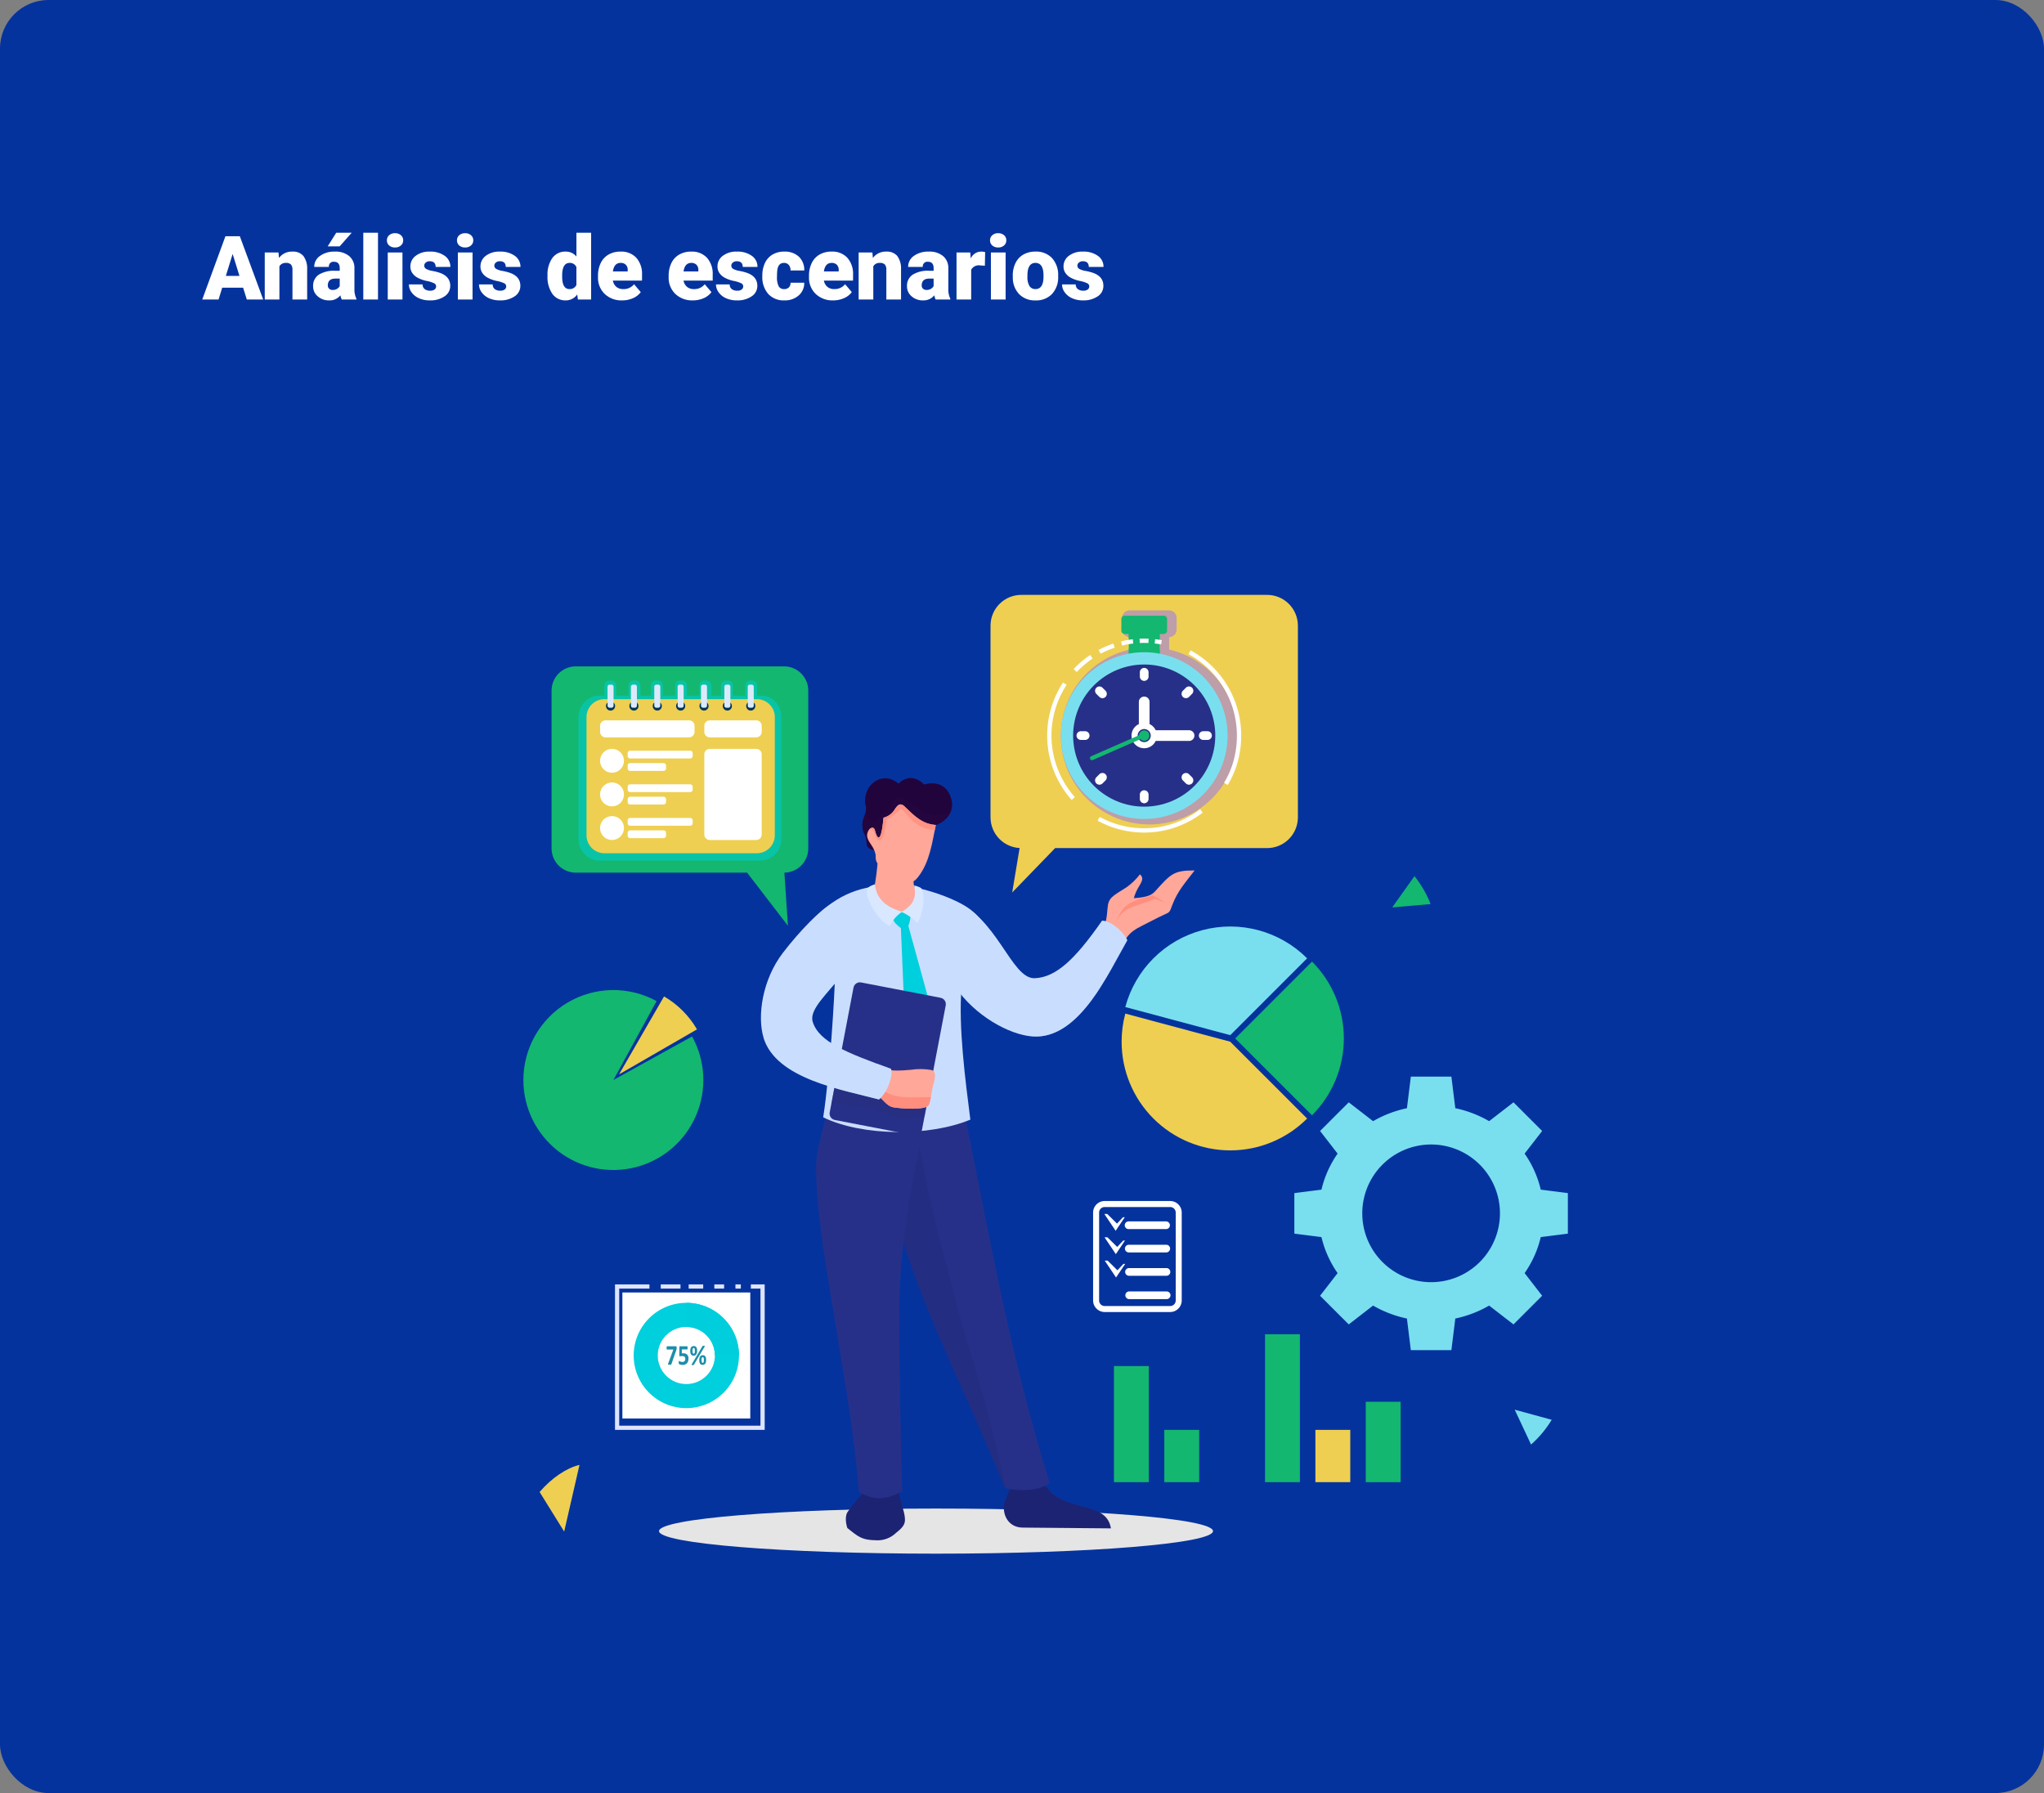 <svg xmlns="http://www.w3.org/2000/svg" xmlns:xlink="http://www.w3.org/1999/xlink" width="505" height="443" viewBox="0 0 505 443">
  <rect x="0" y="0" width="505" height="443" fill="#808080" stroke="none"/>
  <defs>
    <clipPath id="clip-path">
      <rect id="Rectángulo_33934" data-name="Rectángulo 33934" width="269.364" height="240.066" fill="none"/>
    </clipPath>
    <clipPath id="clip-path-3">
      <rect id="Rectángulo_33857" data-name="Rectángulo 33857" width="136.869" height="11.149" fill="#e6e6e6"/>
    </clipPath>
    <clipPath id="clip-path-4">
      <path id="Trazado_113656" data-name="Trazado 113656" d="M24.067,283.292a6.38,6.38,0,0,0-6.191,6.519v41.264a6.38,6.38,0,0,0,6.191,6.519h43a6.38,6.38,0,0,0,6.191-6.519v-33.46L84.7,288.7l-11.527.066a6.32,6.32,0,0,0-6.111-5.479Z" transform="translate(-17.876 -283.292)" fill="none"/>
    </clipPath>
    <clipPath id="clip-path-5">
      <path id="Trazado_113657" data-name="Trazado 113657" d="M34.551,320.553a22.232,22.232,0,1,0,41.687-10.766L56.8,320.533,67.46,301.049a22.237,22.237,0,0,0-32.909,19.5" transform="translate(-34.551 -298.321)" fill="none"/>
    </clipPath>
    <clipPath id="clip-path-6">
      <path id="Trazado_113658" data-name="Trazado 113658" d="M106.768,322.382l19.256-11.117a22.344,22.344,0,0,0-8.139-8.139Z" transform="translate(-106.768 -303.126)" fill="none"/>
    </clipPath>
    <clipPath id="clip-path-8">
      <path id="Trazado_113660" data-name="Trazado 113660" d="M394.853,0a7.605,7.605,0,0,0-7.654,7.51V55.044a7.6,7.6,0,0,0,7.186,7.5l-1.833,10.984,10.612-10.97h52.32a7.606,7.606,0,0,0,7.654-7.51V7.509A7.606,7.606,0,0,0,455.484,0Z" transform="translate(-387.199 0.001)" fill="#eecf52"/>
    </clipPath>
    <clipPath id="clip-path-10">
      <rect id="Rectángulo_33865" data-name="Rectángulo 33865" width="43.755" height="52.897" fill="none"/>
    </clipPath>
    <clipPath id="clip-path-11">
      <path id="Trazado_113661" data-name="Trazado 113661" d="M467,18.291v3.091a21.877,21.877,0,1,1-9.758,0V18.291h-.011a1.856,1.856,0,0,1-1.853-1.853V13.545a1.856,1.856,0,0,1,1.853-1.853h9.779a1.856,1.856,0,0,1,1.853,1.853v2.893a1.856,1.856,0,0,1-1.853,1.853Z" transform="translate(-440.239 -11.692)" fill="none" clip-rule="evenodd"/>
    </clipPath>
    <linearGradient id="linear-gradient" x1="-3.096" y1="4.324" x2="-3.089" y2="4.324" gradientUnits="objectBoundingBox">
      <stop offset="0" stop-color="#fd90da"/>
      <stop offset="1" stop-color="#8e6dfd"/>
    </linearGradient>
    <clipPath id="clip-path-12">
      <path id="Trazado_113663" data-name="Trazado 113663" d="M440.291,63.886a20.594,20.594,0,1,0,20.593-20.593,20.594,20.594,0,0,0-20.593,20.593" transform="translate(-440.291 -43.293)" fill="none"/>
    </clipPath>
    <clipPath id="clip-path-13">
      <path id="Trazado_113664" data-name="Trazado 113664" d="M449.556,70.12a17.561,17.561,0,1,0,17.561-17.561A17.561,17.561,0,0,0,449.556,70.12" transform="translate(-449.556 -52.559)" fill="none"/>
    </clipPath>
    <linearGradient id="linear-gradient-2" x1="-3.395" y1="5.355" x2="-3.387" y2="5.355" gradientUnits="objectBoundingBox">
      <stop offset="0" stop-color="#e5fff4"/>
      <stop offset="1" stop-color="#273088"/>
    </linearGradient>
    <clipPath id="clip-path-15">
      <path id="Trazado_113669" data-name="Trazado 113669" d="M61.643,53.977a5.988,5.988,0,0,0-5.81,6.118V98.821a5.987,5.987,0,0,0,5.81,6.118h42.5l10.086,13.117-.876-13.117h.091a5.988,5.988,0,0,0,5.81-6.118V60.095a5.988,5.988,0,0,0-5.81-6.118Z" transform="translate(-55.833 -53.977)" fill="#13b770"/>
    </clipPath>
    <clipPath id="clip-path-17">
      <rect id="Rectángulo_33875" data-name="Rectángulo 33875" width="50.119" height="44.473" fill="none"/>
    </clipPath>
    <clipPath id="clip-path-18">
      <path id="Trazado_113670" data-name="Trazado 113670" d="M120.274,68.421v-2.47a1.213,1.213,0,0,0-1.183-1.236h-.552a1.213,1.213,0,0,0-1.183,1.236v2.47H114.3v-2.47a1.213,1.213,0,0,0-1.183-1.236h-.552a1.213,1.213,0,0,0-1.183,1.236v2.47h-2.44v-2.47a1.213,1.213,0,0,0-1.183-1.236h-.552a1.213,1.213,0,0,0-1.183,1.236v2.47h-3.055v-2.47a1.213,1.213,0,0,0-1.183-1.236h-.551a1.213,1.213,0,0,0-1.184,1.236v2.47H96.994v-2.47a1.213,1.213,0,0,0-1.183-1.236h-.552a1.213,1.213,0,0,0-1.183,1.236v2.47H91.444v-2.47a1.213,1.213,0,0,0-1.183-1.236h-.581a1.215,1.215,0,0,0-1.162,1.236v2.47H85.464v-2.47a1.213,1.213,0,0,0-1.183-1.236h-.552a1.213,1.213,0,0,0-1.183,1.236v2.47c-.64,0-1.256-.011-1.894.037a5.339,5.339,0,0,0-4.5,5.382v29.929a5.34,5.34,0,0,0,4.5,5.383v.037h40.515a5.285,5.285,0,0,0,5.1-5.419V73.84c0-2.85-1.917-5.388-4.844-5.388Z" transform="translate(-76.148 -64.715)" fill="none" clip-rule="evenodd"/>
    </clipPath>
    <linearGradient id="linear-gradient-3" x1="-0.306" y1="3.545" x2="-0.301" y2="3.545" gradientUnits="objectBoundingBox">
      <stop offset="0" stop-color="#1c8ef4"/>
      <stop offset="1" stop-color="#00cfdd"/>
    </linearGradient>
    <clipPath id="clip-path-19">
      <path id="Trazado_113671" data-name="Trazado 113671" d="M86.469,78.725a4.437,4.437,0,0,0-4.262,4.57v28.924a4.437,4.437,0,0,0,4.262,4.57h38a4.437,4.437,0,0,0,4.262-4.57V83.295a4.437,4.437,0,0,0-4.262-4.57Z" transform="translate(-82.207 -78.725)" fill="none"/>
    </clipPath>
    <clipPath id="clip-path-21">
      <path id="Trazado_113676" data-name="Trazado 113676" d="M96.908,81.591a1.129,1.129,0,1,0,1.129-1.13,1.129,1.129,0,0,0-1.129,1.13" transform="translate(-96.908 -80.461)" fill="none"/>
    </clipPath>
    <linearGradient id="linear-gradient-4" x1="-13.83" y1="93.257" x2="-13.688" y2="93.257" gradientUnits="objectBoundingBox">
      <stop offset="0" stop-color="#005b90"/>
      <stop offset="1" stop-color="#00345a"/>
    </linearGradient>
    <clipPath id="clip-path-23">
      <path id="Trazado_113678" data-name="Trazado 113678" d="M114.547,81.591a1.13,1.13,0,1,0,1.129-1.13,1.129,1.129,0,0,0-1.129,1.13" transform="translate(-114.547 -80.461)" fill="none"/>
    </clipPath>
    <linearGradient id="linear-gradient-5" x1="-16.349" y1="93.244" x2="-16.206" y2="93.244" xlink:href="#linear-gradient-4"/>
    <clipPath id="clip-path-25">
      <path id="Trazado_113680" data-name="Trazado 113680" d="M132.187,81.591a1.129,1.129,0,1,0,1.129-1.13,1.129,1.129,0,0,0-1.129,1.13" transform="translate(-132.187 -80.461)" fill="none"/>
    </clipPath>
    <linearGradient id="linear-gradient-6" x1="-18.868" y1="93.257" x2="-18.725" y2="93.257" xlink:href="#linear-gradient-4"/>
    <clipPath id="clip-path-27">
      <path id="Trazado_113682" data-name="Trazado 113682" d="M149.827,81.591a1.129,1.129,0,1,0,1.129-1.13,1.129,1.129,0,0,0-1.129,1.13" transform="translate(-149.827 -80.461)" fill="none"/>
    </clipPath>
    <linearGradient id="linear-gradient-7" x1="-21.387" y1="93.27" x2="-21.244" y2="93.27" xlink:href="#linear-gradient-4"/>
    <clipPath id="clip-path-29">
      <path id="Trazado_113684" data-name="Trazado 113684" d="M167.466,81.591a1.129,1.129,0,1,0,1.129-1.13,1.129,1.129,0,0,0-1.129,1.13" transform="translate(-167.466 -80.461)" fill="none"/>
    </clipPath>
    <linearGradient id="linear-gradient-8" x1="-23.905" y1="93.257" x2="-23.763" y2="93.257" xlink:href="#linear-gradient-4"/>
    <clipPath id="clip-path-31">
      <path id="Trazado_113686" data-name="Trazado 113686" d="M185.1,81.591a1.129,1.129,0,1,0,1.129-1.13,1.129,1.129,0,0,0-1.129,1.13" transform="translate(-185.105 -80.461)" fill="none"/>
    </clipPath>
    <linearGradient id="linear-gradient-9" x1="-26.424" y1="93.257" x2="-26.281" y2="93.257" xlink:href="#linear-gradient-4"/>
    <clipPath id="clip-path-33">
      <path id="Trazado_113688" data-name="Trazado 113688" d="M202.744,81.591a1.129,1.129,0,1,0,1.129-1.13,1.129,1.129,0,0,0-1.129,1.13" transform="translate(-202.744 -80.461)" fill="none"/>
    </clipPath>
    <linearGradient id="linear-gradient-10" x1="-28.943" y1="93.257" x2="-28.8" y2="93.257" xlink:href="#linear-gradient-4"/>
    <clipPath id="clip-path-35">
      <path id="Trazado_113699" data-name="Trazado 113699" d="M571.9,295.829l18.982,18.982a26.846,26.846,0,0,0,0-37.965Z" transform="translate(-571.898 -276.847)" fill="none"/>
    </clipPath>
    <clipPath id="clip-path-36">
      <path id="Trazado_113700" data-name="Trazado 113700" d="M486.16,323.039a26.845,26.845,0,0,0,45.827,18.982L513,323.039,487.07,316.09a26.882,26.882,0,0,0-.91,6.949" transform="translate(-486.16 -316.09)" fill="none"/>
    </clipPath>
    <clipPath id="clip-path-37">
      <path id="Trazado_113701" data-name="Trazado 113701" d="M488.941,270.243l25.935,6.949,18.982-18.982a26.849,26.849,0,0,0-44.917,12.033" transform="translate(-488.941 -250.348)" fill="none"/>
    </clipPath>
    <clipPath id="clip-path-39">
      <rect id="Rectángulo_33897" data-name="Rectángulo 33897" width="10.102" height="4.411" fill="none"/>
    </clipPath>
    <clipPath id="clip-path-40">
      <rect id="Rectángulo_33898" data-name="Rectángulo 33898" width="10.553" height="3.788" fill="none"/>
    </clipPath>
    <clipPath id="clip-path-41">
      <path id="Trazado_113706" data-name="Trazado 113706" d="M298.617,386.237c6.8,39.677,17.785,55.95,32.609,91.963,2.686.776,8.835.888,10.976-1.323-10-32.062-14.937-61.616-21.6-94.037Z" transform="translate(-298.617 -382.84)" fill="none"/>
    </clipPath>
    <linearGradient id="linear-gradient-11" x1="-0.632" y1="1.311" x2="-0.629" y2="1.311" gradientUnits="objectBoundingBox">
      <stop offset="0" stop-color="#3e4795"/>
      <stop offset="1" stop-color="#273088"/>
    </linearGradient>
    <clipPath id="clip-path-43">
      <rect id="Rectángulo_33901" data-name="Rectángulo 33901" width="32.609" height="95.431" fill="none"/>
    </clipPath>
    <clipPath id="clip-path-44">
      <path id="Trazado_113708" data-name="Trazado 113708" d="M258.963,378.03c-2.629,11.2-3.629,13.213-3.427,18.913.394,11.115,2.658,23.929,4.776,36.729,2.35,14.2,4.583,27.116,5.837,41.469,4.142,2.383,7.327,1.6,10.655-.215-.446-13.641-.639-27.148-.775-40.746-.214-21.526,3.5-36.934,7.783-57.4Z" transform="translate(-255.51 -376.779)" fill="none"/>
    </clipPath>
    <linearGradient id="linear-gradient-12" x1="-0.703" y1="1.172" x2="-0.699" y2="1.172" xlink:href="#linear-gradient-11"/>
    <clipPath id="clip-path-46">
      <path id="Trazado_113710" data-name="Trazado 113710" d="M299.319,206.571c.971,3.4,4.2,6.016,7.351,5.59,2.718-.368,3.375-4.427,2.445-6.7-.133-1.1-.183-2.035-.215-3.147l-6.865-2-1.77-1.252a66.439,66.439,0,0,1-.947,7.509" transform="translate(-299.319 -199.062)" fill="none"/>
    </clipPath>
    <linearGradient id="linear-gradient-13" x1="-6.99" y1="11.146" x2="-6.967" y2="11.146" gradientUnits="objectBoundingBox">
      <stop offset="0" stop-color="#ff8a78"/>
      <stop offset="1" stop-color="#ffa799"/>
    </linearGradient>
    <clipPath id="clip-path-47">
      <path id="Trazado_113711" data-name="Trazado 113711" d="M299.411,139.611c-3.479-3.116-8.24-.405-8.264,4.232-.005.957.444,1.646.084,3.028-.289,1.112-.849,1.9-.706,3.488a4.839,4.839,0,0,0,.382,1.5c.468,1.1.525.767.6,2.049.075,1.244.346,1.938,2.134,2.1l5.5-2.892,8.51-3.045c2.51-.368,6.586-3.212,4.392-7.838-1.131-2.386-3.449-3.218-6.331-2.422a4.742,4.742,0,0,0-3.3-1.619,4.213,4.213,0,0,0-2.994,1.425" transform="translate(-290.502 -138.186)" fill="none"/>
    </clipPath>
    <linearGradient id="linear-gradient-14" x1="-2.983" y1="6.6" x2="-2.972" y2="6.6" gradientUnits="objectBoundingBox">
      <stop offset="0" stop-color="#5a2d68"/>
      <stop offset="1" stop-color="#22043d"/>
    </linearGradient>
    <clipPath id="clip-path-49">
      <path id="Trazado_113713" data-name="Trazado 113713" d="M300.861,159.4a4.514,4.514,0,0,1-2.778,2.05c-.688,7.366-1.756,4.643-2.129,3.1-.266-1.1-1.521-.653-1.86.749-.368,1.525.969,2.6,1.577,3.92a5.552,5.552,0,0,1,.446,1.306c.162.913-.433,1.743,1.608,3.329a31.819,31.819,0,0,0,4.384,3.089c2.221,1.173,3.472.508,4.518-.834,2.879-3.693,3.45-8.385,4.376-12.861-3.4-.226-5.367-2.314-7.7-4.549a1.534,1.534,0,0,0-1.016-.529c-.561,0-.987.56-1.431,1.228" transform="translate(-294.031 -158.17)" fill="none"/>
    </clipPath>
    <linearGradient id="linear-gradient-15" x1="-3.872" y1="7.559" x2="-3.859" y2="7.559" gradientUnits="objectBoundingBox">
      <stop offset="0" stop-color="#ffb89e"/>
      <stop offset="1" stop-color="#ffa799"/>
    </linearGradient>
    <clipPath id="clip-path-51">
      <path id="Trazado_113715" data-name="Trazado 113715" d="M315.634,239.3c-1.143.139-2.313.256-2.145,1.492.129.95.951,1.636,1.964,2.441l1.2,28.177,4.954,6.237,3.242-7.513-7.539-27.43c.778-2.3.522-2.83.077-3.17-.322-.246-.252-.358-.56-.358-.191,0-.527.043-1.191.123" transform="translate(-313.473 -239.172)" fill="none"/>
    </clipPath>
    <linearGradient id="linear-gradient-16" x1="-4.76" y1="4.053" x2="-4.744" y2="4.053" xlink:href="#linear-gradient-3"/>
    <clipPath id="clip-path-53">
      <path id="Trazado_113718" data-name="Trazado 113718" d="M271.618,293.771l-5.884,30.845A1.6,1.6,0,0,0,267,326.488l19.642,3.792a1.6,1.6,0,0,0,1.873-1.267L294.4,298.17a1.6,1.6,0,0,0-1.266-1.872l-19.642-3.792a1.6,1.6,0,0,0-1.872,1.266" transform="translate(-265.705 -292.476)" fill="none"/>
    </clipPath>
    <linearGradient id="linear-gradient-17" x1="-2.693" y1="3.633" x2="-2.683" y2="3.633" xlink:href="#linear-gradient-11"/>
    <clipPath id="clip-path-55">
      <rect id="Rectángulo_33913" data-name="Rectángulo 33913" width="24.084" height="12.446" fill="none"/>
    </clipPath>
    <clipPath id="clip-path-56">
      <path id="Trazado_113720" data-name="Trazado 113720" d="M299.472,364.132c1.57.112,2.5,2.8,4.68,3.116,2.462.362,7.176.608,8.375-.321.472-.365.7-1.672,1.114-4.158.213-1.292,1.5-4.247-.168-4.754a15.744,15.744,0,0,0-5.171-.053c-2.3.193-4.727.387-6.473-.272-1.178,1.672-3.254,4.317-2.355,6.443" transform="translate(-299.252 -357.689)" fill="none"/>
    </clipPath>
    <linearGradient id="linear-gradient-18" x1="-5.008" y1="6.816" x2="-4.991" y2="6.816" xlink:href="#linear-gradient-15"/>
    <clipPath id="clip-path-58">
      <rect id="Rectángulo_33916" data-name="Rectángulo 33916" width="31.608" height="15.283" fill="none"/>
    </clipPath>
    <clipPath id="clip-path-59">
      <path id="Trazado_113724" data-name="Trazado 113724" d="M482.109,213.181c-.785.876-1.913,1.5-5.259,1.705a10.042,10.042,0,0,1,.979-2.409c.813-1.445,1.7-2.493.515-3.474a15.5,15.5,0,0,1-3.217,3.129c-3.711,2.384-4.587,2.563-4.8,5.415-.3,4.059-.776,4.1-2.5,7.762l4.893,2.792c2.563-3.628,2.462-4.613,6.415-6.546,1.775-.868,3.375-1.767,5.261-2.629,1.394-.636,1.231-.478,2-2.49,1.257-3.275,3.06-5.28,5.464-8.4h-.138c-5.014,0-5.745.829-9.612,5.146" transform="translate(-467.823 -208.035)" fill="none"/>
    </clipPath>
    <linearGradient id="linear-gradient-19" x1="-4.835" y1="5.676" x2="-4.825" y2="5.676" xlink:href="#linear-gradient-15"/>
    <clipPath id="clip-path-61">
      <rect id="Rectángulo_33919" data-name="Rectángulo 33919" width="35.463" height="20.245" fill="none"/>
    </clipPath>
    <clipPath id="clip-path-62">
      <path id="Trazado_113729" data-name="Trazado 113729" d="M123.765,547.438a7.058,7.058,0,1,1,7.058,7.058,7.058,7.058,0,0,1-7.058-7.058m-5.95,0a13.009,13.009,0,1,0,13.008-13.009,13.008,13.008,0,0,0-13.008,13.009" transform="translate(-117.815 -534.429)" fill="none"/>
    </clipPath>
    <linearGradient id="linear-gradient-20" x1="-1.006" y1="2.023" x2="-0.996" y2="2.023" xlink:href="#linear-gradient-3"/>
    <clipPath id="clip-path-64">
      <path id="Trazado_113732" data-name="Trazado 113732" d="M413.389,448.755v20.5a4.689,4.689,0,0,0,4.55,4.791h28.432a4.689,4.689,0,0,0,4.55-4.791V438.926a4.689,4.689,0,0,0-4.55-4.792H417.94a4.664,4.664,0,0,0-4.53,4.349l-13.329-6.472Z" transform="translate(-400.08 -432.011)" fill="none"/>
    </clipPath>
  </defs>
  <g id="Grupo_85447" data-name="Grupo 85447" transform="translate(-810 -7262)">
    <rect id="Rectángulo_34310" data-name="Rectángulo 34310" width="505" height="443" rx="12" transform="translate(810 7262)" fill="#05339e"/>
    <path id="Trazado_119101" data-name="Trazado 119101" d="M10.065-2.922H4.9L4,0H-.032L5.7-15.641H9.249L15.028,0h-4.05ZM5.8-5.833H9.163L7.477-11.258Zm13.009-5.79.118,1.364a3.942,3.942,0,0,1,3.319-1.579,3.316,3.316,0,0,1,2.712,1.085,5.165,5.165,0,0,1,.929,3.266V0H22.258V-7.337A1.961,1.961,0,0,0,21.9-8.631a1.64,1.64,0,0,0-1.289-.414,1.726,1.726,0,0,0-1.579.838V0h-3.62V-11.623ZM34.439,0A4.088,4.088,0,0,1,34.1-1.042,3.366,3.366,0,0,1,31.3.215,4.124,4.124,0,0,1,28.51-.779a3.163,3.163,0,0,1-1.149-2.5,3.251,3.251,0,0,1,1.4-2.857A7.114,7.114,0,0,1,32.817-7.1h1.117v-.615q0-1.608-1.386-1.608A1.133,1.133,0,0,0,31.26-8.05H27.64a3.245,3.245,0,0,1,1.434-2.736,6.027,6.027,0,0,1,3.658-1.051,5.284,5.284,0,0,1,3.513,1.085,3.772,3.772,0,0,1,1.321,2.976v5.146A5.269,5.269,0,0,0,38.06-.183V0ZM32.173-2.363a2.019,2.019,0,0,0,1.123-.29,1.818,1.818,0,0,0,.639-.655V-5.167H32.882q-1.891,0-1.891,1.7a1.036,1.036,0,0,0,.333.8A1.205,1.205,0,0,0,32.173-2.363Zm.9-14.137H36.9l-2.986,3.373-2.954-.005ZM43.388,0H39.757V-16.5h3.631Zm6.048,0H45.8V-11.623h3.631ZM45.59-14.62a1.616,1.616,0,0,1,.559-1.268,2.108,2.108,0,0,1,1.45-.494,2.108,2.108,0,0,1,1.45.494,1.616,1.616,0,0,1,.559,1.268,1.616,1.616,0,0,1-.559,1.268,2.108,2.108,0,0,1-1.45.494,2.108,2.108,0,0,1-1.45-.494A1.616,1.616,0,0,1,45.59-14.62ZM57.75-3.266a.836.836,0,0,0-.483-.741,7.353,7.353,0,0,0-1.837-.58,8.376,8.376,0,0,1-2.234-.79,3.743,3.743,0,0,1-1.343-1.187,2.835,2.835,0,0,1-.462-1.6A3.212,3.212,0,0,1,52.712-10.8a5.443,5.443,0,0,1,3.459-1.037,6.03,6.03,0,0,1,3.7,1.042,3.258,3.258,0,0,1,1.4,2.739H57.632q0-1.4-1.472-1.4a1.459,1.459,0,0,0-.956.317.981.981,0,0,0-.387.79.9.9,0,0,0,.473.784,4.466,4.466,0,0,0,1.509.494,13.042,13.042,0,0,1,1.821.462q2.621.9,2.621,3.233A3.044,3.044,0,0,1,59.829-.784a6.2,6.2,0,0,1-3.658,1,6.322,6.322,0,0,1-2.664-.537,4.455,4.455,0,0,1-1.826-1.461,3.308,3.308,0,0,1-.655-1.944h3.384a1.4,1.4,0,0,0,.537,1.176,2.209,2.209,0,0,0,1.321.371,1.738,1.738,0,0,0,1.112-.3A.962.962,0,0,0,57.75-3.266Zm9,3.266H63.121V-11.623h3.631ZM62.906-14.62a1.616,1.616,0,0,1,.559-1.268,2.108,2.108,0,0,1,1.45-.494,2.108,2.108,0,0,1,1.45.494,1.616,1.616,0,0,1,.559,1.268,1.616,1.616,0,0,1-.559,1.268,2.108,2.108,0,0,1-1.45.494,2.108,2.108,0,0,1-1.45-.494A1.616,1.616,0,0,1,62.906-14.62ZM75.066-3.266a.836.836,0,0,0-.483-.741,7.353,7.353,0,0,0-1.837-.58,8.376,8.376,0,0,1-2.234-.79,3.743,3.743,0,0,1-1.343-1.187,2.834,2.834,0,0,1-.462-1.6A3.212,3.212,0,0,1,70.028-10.8a5.443,5.443,0,0,1,3.459-1.037,6.03,6.03,0,0,1,3.7,1.042,3.258,3.258,0,0,1,1.4,2.739H74.948q0-1.4-1.472-1.4a1.459,1.459,0,0,0-.956.317.981.981,0,0,0-.387.79.9.9,0,0,0,.473.784,4.466,4.466,0,0,0,1.509.494,13.043,13.043,0,0,1,1.821.462q2.621.9,2.621,3.233A3.044,3.044,0,0,1,77.145-.784a6.2,6.2,0,0,1-3.658,1,6.322,6.322,0,0,1-2.664-.537A4.455,4.455,0,0,1,69-1.783a3.308,3.308,0,0,1-.655-1.944h3.384a1.4,1.4,0,0,0,.537,1.176,2.209,2.209,0,0,0,1.321.371,1.738,1.738,0,0,0,1.112-.3A.962.962,0,0,0,75.066-3.266ZM85.271-5.9a7.1,7.1,0,0,1,1.192-4.351,3.925,3.925,0,0,1,3.33-1.59,3.338,3.338,0,0,1,2.621,1.225V-16.5h3.631V0H92.791l-.183-1.246A3.428,3.428,0,0,1,89.772.215a3.918,3.918,0,0,1-3.287-1.59A7.325,7.325,0,0,1,85.271-5.9Zm3.62.226q0,3.094,1.8,3.094a1.782,1.782,0,0,0,1.719-1.01V-8.014a1.734,1.734,0,0,0-1.7-1.031q-1.676,0-1.815,2.707ZM103.727.215A5.975,5.975,0,0,1,99.4-1.38a5.509,5.509,0,0,1-1.654-4.152v-.3A7.138,7.138,0,0,1,98.4-8.98a4.834,4.834,0,0,1,1.928-2.111,5.821,5.821,0,0,1,3.008-.747,5.031,5.031,0,0,1,3.867,1.52,5.973,5.973,0,0,1,1.418,4.238v1.407h-7.2a2.609,2.609,0,0,0,.849,1.536,2.525,2.525,0,0,0,1.7.559,3.254,3.254,0,0,0,2.686-1.2l1.654,1.955A4.624,4.624,0,0,1,106.4-.338,6.48,6.48,0,0,1,103.727.215Zm-.408-9.26q-1.59,0-1.891,2.105h3.652v-.279a1.793,1.793,0,0,0-.44-1.348A1.753,1.753,0,0,0,103.318-9.045ZM121.183.215a5.975,5.975,0,0,1-4.329-1.6A5.509,5.509,0,0,1,115.2-5.532v-.3a7.138,7.138,0,0,1,.661-3.147,4.834,4.834,0,0,1,1.928-2.111,5.821,5.821,0,0,1,3.008-.747,5.031,5.031,0,0,1,3.867,1.52,5.973,5.973,0,0,1,1.418,4.238v1.407h-7.2a2.609,2.609,0,0,0,.849,1.536,2.525,2.525,0,0,0,1.7.559,3.254,3.254,0,0,0,2.686-1.2l1.654,1.955a4.624,4.624,0,0,1-1.917,1.488A6.48,6.48,0,0,1,121.183.215Zm-.408-9.26q-1.59,0-1.891,2.105h3.652v-.279a1.793,1.793,0,0,0-.44-1.348A1.753,1.753,0,0,0,120.774-9.045Zm12.848,5.779a.836.836,0,0,0-.483-.741,7.353,7.353,0,0,0-1.837-.58,8.376,8.376,0,0,1-2.234-.79,3.743,3.743,0,0,1-1.343-1.187,2.834,2.834,0,0,1-.462-1.6,3.212,3.212,0,0,1,1.321-2.637,5.443,5.443,0,0,1,3.459-1.037,6.03,6.03,0,0,1,3.7,1.042,3.258,3.258,0,0,1,1.4,2.739H133.5q0-1.4-1.472-1.4a1.459,1.459,0,0,0-.956.317.981.981,0,0,0-.387.79.9.9,0,0,0,.473.784,4.466,4.466,0,0,0,1.509.494,13.042,13.042,0,0,1,1.821.462q2.621.9,2.621,3.233A3.044,3.044,0,0,1,135.7-.784a6.2,6.2,0,0,1-3.658,1,6.322,6.322,0,0,1-2.664-.537,4.455,4.455,0,0,1-1.826-1.461,3.308,3.308,0,0,1-.655-1.944h3.384a1.4,1.4,0,0,0,.537,1.176,2.209,2.209,0,0,0,1.321.371,1.738,1.738,0,0,0,1.112-.3A.962.962,0,0,0,133.622-3.266Zm10.1.688a1.61,1.61,0,0,0,1.182-.414,1.517,1.517,0,0,0,.408-1.155H148.7a4.018,4.018,0,0,1-1.37,3.137A5.1,5.1,0,0,1,143.806.215a5.158,5.158,0,0,1-4-1.59,6.264,6.264,0,0,1-1.461-4.4v-.15A7.08,7.08,0,0,1,139-9.04a4.732,4.732,0,0,1,1.875-2.073,5.589,5.589,0,0,1,2.9-.725,5.03,5.03,0,0,1,3.6,1.257A4.458,4.458,0,0,1,148.7-7.176H145.31a1.987,1.987,0,0,0-.44-1.386,1.52,1.52,0,0,0-1.182-.483q-1.407,0-1.644,1.794a12.659,12.659,0,0,0-.075,1.568,4.972,4.972,0,0,0,.419,2.428A1.45,1.45,0,0,0,143.72-2.578ZM155.858.215a5.975,5.975,0,0,1-4.329-1.6,5.509,5.509,0,0,1-1.654-4.152v-.3a7.138,7.138,0,0,1,.661-3.147,4.834,4.834,0,0,1,1.928-2.111,5.821,5.821,0,0,1,3.008-.747,5.031,5.031,0,0,1,3.867,1.52,5.973,5.973,0,0,1,1.418,4.238v1.407h-7.2a2.609,2.609,0,0,0,.849,1.536,2.525,2.525,0,0,0,1.7.559,3.254,3.254,0,0,0,2.686-1.2l1.654,1.955a4.624,4.624,0,0,1-1.917,1.488A6.48,6.48,0,0,1,155.858.215Zm-.408-9.26q-1.59,0-1.891,2.105h3.652v-.279a1.793,1.793,0,0,0-.44-1.348A1.753,1.753,0,0,0,155.45-9.045Zm10.087-2.578.118,1.364a3.942,3.942,0,0,1,3.319-1.579,3.316,3.316,0,0,1,2.712,1.085,5.165,5.165,0,0,1,.929,3.266V0h-3.631V-7.337a1.961,1.961,0,0,0-.354-1.294,1.64,1.64,0,0,0-1.289-.414,1.726,1.726,0,0,0-1.579.838V0h-3.62V-11.623ZM181.167,0a4.088,4.088,0,0,1-.344-1.042A3.366,3.366,0,0,1,178.03.215a4.124,4.124,0,0,1-2.793-.994,3.163,3.163,0,0,1-1.149-2.5,3.251,3.251,0,0,1,1.4-2.857,7.114,7.114,0,0,1,4.061-.967h1.117v-.615q0-1.608-1.386-1.608a1.133,1.133,0,0,0-1.289,1.274h-3.62a3.245,3.245,0,0,1,1.434-2.736,6.027,6.027,0,0,1,3.658-1.051,5.284,5.284,0,0,1,3.513,1.085,3.772,3.772,0,0,1,1.321,2.976v5.146a5.269,5.269,0,0,0,.494,2.449V0ZM178.9-2.363a2.019,2.019,0,0,0,1.123-.29,1.818,1.818,0,0,0,.639-.655V-5.167h-1.053q-1.891,0-1.891,1.7a1.036,1.036,0,0,0,.333.8A1.205,1.205,0,0,0,178.9-2.363Zm14.427-5.983-1.192-.086a2.142,2.142,0,0,0-2.191,1.074V0h-3.62V-11.623h3.395l.118,1.493a2.8,2.8,0,0,1,2.546-1.708,3.53,3.53,0,0,1,1.01.129ZM198.451,0H194.82V-11.623h3.631Zm-3.846-14.62a1.616,1.616,0,0,1,.559-1.268,2.108,2.108,0,0,1,1.45-.494,2.108,2.108,0,0,1,1.45.494,1.616,1.616,0,0,1,.559,1.268,1.616,1.616,0,0,1-.559,1.268,2.108,2.108,0,0,1-1.45.494,2.108,2.108,0,0,1-1.45-.494A1.616,1.616,0,0,1,194.605-14.62Zm5.618,8.7a6.86,6.86,0,0,1,.677-3.1,4.84,4.84,0,0,1,1.944-2.089,5.856,5.856,0,0,1,2.976-.73,5.344,5.344,0,0,1,4.114,1.617,6.2,6.2,0,0,1,1.5,4.4v.129a6.019,6.019,0,0,1-1.509,4.313,5.359,5.359,0,0,1-4.087,1.6,5.42,5.42,0,0,1-3.985-1.488,5.819,5.819,0,0,1-1.622-4.034Zm3.62.226a4.325,4.325,0,0,0,.5,2.363,1.682,1.682,0,0,0,1.493.752q1.934,0,1.977-2.976v-.365q0-3.126-2-3.126-1.815,0-1.966,2.7Zm15.275,2.428a.836.836,0,0,0-.483-.741,7.353,7.353,0,0,0-1.837-.58,8.376,8.376,0,0,1-2.234-.79,3.743,3.743,0,0,1-1.343-1.187,2.835,2.835,0,0,1-.462-1.6,3.212,3.212,0,0,1,1.321-2.637,5.443,5.443,0,0,1,3.459-1.037,6.03,6.03,0,0,1,3.7,1.042,3.258,3.258,0,0,1,1.4,2.739H219q0-1.4-1.472-1.4a1.459,1.459,0,0,0-.956.317.981.981,0,0,0-.387.79.9.9,0,0,0,.473.784,4.466,4.466,0,0,0,1.509.494,13.042,13.042,0,0,1,1.821.462q2.621.9,2.621,3.233A3.044,3.044,0,0,1,221.2-.784a6.2,6.2,0,0,1-3.658,1,6.322,6.322,0,0,1-2.664-.537,4.455,4.455,0,0,1-1.826-1.461,3.308,3.308,0,0,1-.655-1.944h3.384a1.4,1.4,0,0,0,.537,1.176,2.209,2.209,0,0,0,1.321.371,1.738,1.738,0,0,0,1.112-.3A.962.962,0,0,0,219.119-3.266Z" transform="translate(860 7336)" fill="#fff"/>
    <g id="Grupo_81276" data-name="Grupo 81276" transform="translate(590.317 5173.852)">
      <g id="Grupo_80450" data-name="Grupo 80450" transform="translate(337.683 2235.121)">
        <g id="Grupo_80449" data-name="Grupo 80449" clip-path="url(#clip-path)">
          <g id="Grupo_80314" data-name="Grupo 80314">
            <g id="Grupo_80313" data-name="Grupo 80313" clip-path="url(#clip-path)">
              <g id="Grupo_80312" data-name="Grupo 80312" transform="translate(44.822 225.732)" opacity="0.996" style="mix-blend-mode: multiply;isolation: isolate">
                <g id="Grupo_80311" data-name="Grupo 80311">
                  <g id="Grupo_80310" data-name="Grupo 80310" clip-path="url(#clip-path-3)">
                    <path id="Trazado_113655" data-name="Trazado 113655" d="M205.386,700.864c37.8,0,68.434-2.5,68.434-5.575s-30.639-5.574-68.434-5.574-68.434,2.5-68.434,5.574,30.639,5.575,68.434,5.575" transform="translate(-136.952 -689.715)" fill="#e6e6e6" fill-rule="evenodd"/>
                  </g>
                </g>
              </g>
            </g>
          </g>
          <g id="Grupo_80316" data-name="Grupo 80316" transform="translate(5.851 92.717)">
            <g id="Grupo_80315" data-name="Grupo 80315" clip-path="url(#clip-path-4)">
              <rect id="Rectángulo_33859" data-name="Rectángulo 33859" width="61.936" height="72.866" transform="translate(-6.476 53.517) rotate(-83.1)" fill="#05339e"/>
            </g>
          </g>
          <g id="Grupo_80318" data-name="Grupo 80318" transform="translate(11.308 97.636)">
            <g id="Grupo_80317" data-name="Grupo 80317" clip-path="url(#clip-path-5)">
              <rect id="Rectángulo_33860" data-name="Rectángulo 33860" width="46.877" height="46.876" transform="translate(-2.478 0.139) rotate(-3.2)" fill="#13b770"/>
            </g>
          </g>
          <g id="Grupo_80320" data-name="Grupo 80320" transform="translate(34.943 99.208)">
            <g id="Grupo_80319" data-name="Grupo 80319" clip-path="url(#clip-path-6)">
              <rect id="Rectángulo_33861" data-name="Rectángulo 33861" width="27.198" height="27.198" transform="matrix(0.742, -0.671, 0.671, 0.742, -9.58, 8.665)" fill="#eecf52"/>
            </g>
          </g>
          <g id="Grupo_80322" data-name="Grupo 80322">
            <g id="Grupo_80321" data-name="Grupo 80321" clip-path="url(#clip-path)">
              <path id="Trazado_113659" data-name="Trazado 113659" d="M656.33,371.465l-.97-7.81H645.347l-.969,7.81a28.313,28.313,0,0,0-8.362,3.2L630,370.01l-7.08,7.08,4.331,5.594a25.9,25.9,0,0,0-3.988,8.9l-6.7.853v10.014l6.7.853a25.879,25.879,0,0,0,3.988,8.9l-4.331,5.594,7.08,7.08,6.012-4.654a28.306,28.306,0,0,0,8.362,3.2l.969,7.81H655.36l.97-7.81a28.3,28.3,0,0,0,8.361-3.2l6.012,4.654,7.08-7.08-4.33-5.594a25.877,25.877,0,0,0,3.988-8.9l6.7-.853V392.434l-6.7-.853a25.876,25.876,0,0,0-3.988-8.9l4.33-5.594-7.08-7.08-6.012,4.654a28.288,28.288,0,0,0-8.361-3.2m-5.976,8.967a17.008,17.008,0,1,1-17.009,17.009,17.009,17.009,0,0,1,17.009-17.009" transform="translate(-414.775 -244.637)" fill="#79dfef" fill-rule="evenodd"/>
            </g>
          </g>
          <g id="Grupo_80324" data-name="Grupo 80324" transform="translate(126.724 0)">
            <g id="Grupo_80323" data-name="Grupo 80323" clip-path="url(#clip-path-8)">
              <rect id="Rectángulo_33863" data-name="Rectángulo 33863" width="80.052" height="77.78" transform="translate(-4.232 0.244) rotate(-3.305)" fill="#eecf52"/>
            </g>
          </g>
          <g id="Grupo_80331" data-name="Grupo 80331">
            <g id="Grupo_80330" data-name="Grupo 80330" clip-path="url(#clip-path)">
              <g id="Grupo_80329" data-name="Grupo 80329" transform="translate(144.083 3.827)" opacity="0.5" style="mix-blend-mode: multiply;isolation: isolate">
                <g id="Grupo_80328" data-name="Grupo 80328">
                  <g id="Grupo_80327" data-name="Grupo 80327" clip-path="url(#clip-path-10)">
                    <g id="Grupo_80326" data-name="Grupo 80326" transform="translate(0 0)">
                      <g id="Grupo_80325" data-name="Grupo 80325" clip-path="url(#clip-path-11)">
                        <rect id="Rectángulo_33864" data-name="Rectángulo 33864" width="46.152" height="54.862" transform="translate(-2.441 0.113) rotate(-2.648)" fill="url(#linear-gradient)"/>
                      </g>
                    </g>
                  </g>
                </g>
              </g>
              <rect id="Rectángulo_33866" data-name="Rectángulo 33866" width="7.622" height="9.194" transform="translate(160.882 8.11)" fill="#13b770"/>
              <rect id="Rectángulo_33867" data-name="Rectángulo 33867" width="7.622" height="4.004" transform="translate(160.882 13.3)" fill="#13b770"/>
              <rect id="Rectángulo_33868" data-name="Rectángulo 33868" width="7.622" height="2.15" transform="translate(160.882 8.61)" fill="#13b770"/>
              <path id="Trazado_113662" data-name="Trazado 113662" d="M486.77,15.717h9.655a.826.826,0,0,1,.824.824V19.4a.827.827,0,0,1-.824.824H486.77a.827.827,0,0,1-.824-.824V16.541a.826.826,0,0,1,.824-.824" transform="translate(-326.904 -10.573)" fill="#13b770" fill-rule="evenodd"/>
            </g>
          </g>
          <g id="Grupo_80333" data-name="Grupo 80333" transform="translate(144.1 14.169)">
            <g id="Grupo_80332" data-name="Grupo 80332" clip-path="url(#clip-path-12)">
              <rect id="Rectángulo_33870" data-name="Rectángulo 33870" width="45.02" height="45.02" transform="translate(-4.011 40.793) rotate(-84.384)" fill="#79dfef"/>
            </g>
          </g>
          <g id="Grupo_80335" data-name="Grupo 80335" transform="translate(147.132 17.202)">
            <g id="Grupo_80334" data-name="Grupo 80334" clip-path="url(#clip-path-13)">
              <rect id="Rectángulo_33871" data-name="Rectángulo 33871" width="42.288" height="42.289" transform="translate(-7.898 33.246) rotate(-76.637)" fill="url(#linear-gradient-2)"/>
            </g>
          </g>
          <g id="Grupo_80337" data-name="Grupo 80337">
            <g id="Grupo_80336" data-name="Grupo 80336" clip-path="url(#clip-path)">
              <path id="Trazado_113665" data-name="Trazado 113665" d="M498.1,83.57a3.145,3.145,0,0,1,1.518,1.519H507.9a1.321,1.321,0,0,1,0,2.641h-8.283a3.131,3.131,0,1,1-4.16-4.16V78.094a1.321,1.321,0,0,1,2.642,0Zm-1.321,1.225a1.614,1.614,0,1,0,1.614,1.614,1.614,1.614,0,0,0-1.614-1.614" transform="translate(-332.086 -51.646)" fill="#fff" fill-rule="evenodd"/>
              <path id="Trazado_113666" data-name="Trazado 113666" d="M475.613,102.292a1.284,1.284,0,1,1-.935,2.163l-11.777,5.16a.509.509,0,0,1-.411-.93l11.842-5.188a1.283,1.283,0,0,1,1.281-1.2" transform="translate(-310.92 -68.813)" fill="#13b770" fill-rule="evenodd"/>
              <path id="Trazado_113667" data-name="Trazado 113667" d="M436.515,40.524a24.053,24.053,0,0,1,4.1-3.477l.591.883a22.747,22.747,0,0,0-2.049,1.55,23.035,23.035,0,0,0-1.869,1.773ZM442.69,35.8q.893-.476,1.785-.86t1.85-.706l.338,1.007q-.883.3-1.768.677t-1.706.818Zm5.552-2.12q.7-.172,1.435-.3c.493-.089.978-.162,1.452-.218l.121,1.057q-.717.084-1.385.206-.684.124-1.372.292Zm4.571-.66c.179-.008.37-.015.571-.02l.571-.009L454.5,33l.543.018L455,34.081l-.518-.018-.523,0-.546,0c-.173,0-.357.011-.55.02Zm3.842.123q.432.049.83.107t.829.139l-.191,1.045c-.24-.044-.5-.087-.792-.13s-.538-.075-.793-.1Zm8.75,2.758A23.957,23.957,0,0,1,477.92,56.958a24.414,24.414,0,0,1-.849,6.43,22.141,22.141,0,0,1-2.487,5.775l-.908-.558a21.071,21.071,0,0,0,2.371-5.5,23.336,23.336,0,0,0,.808-6.151A22.893,22.893,0,0,0,464.9,36.836ZM468.412,76a24.117,24.117,0,0,1-6.852,3.665,23.548,23.548,0,0,1-7.605,1.257,23.854,23.854,0,0,1-11.513-2.942l.512-.933a22.8,22.8,0,0,0,11,2.809,22.483,22.483,0,0,0,7.263-1.2,23.033,23.033,0,0,0,6.548-3.5Zm-32.378-3.133A23.945,23.945,0,0,1,433.9,43.834l.891.583a22.871,22.871,0,0,0,2.036,27.741Z" transform="translate(-289.262 -22.195)" fill="#fff" fill-rule="evenodd"/>
              <path id="Trazado_113668" data-name="Trazado 113668" d="M485.569,71.854h0a1.079,1.079,0,0,1-1.076,1.076h-1.052a1.079,1.079,0,0,1-1.076-1.076h0a1.079,1.079,0,0,1,1.076-1.076h1.052a1.079,1.079,0,0,1,1.076,1.076m-28.538-11.82h0a1.079,1.079,0,0,1,1.522,0l.743.744a1.078,1.078,0,0,1,0,1.522h0a1.079,1.079,0,0,1-1.522,0l-.744-.744a1.079,1.079,0,0,1,0-1.522m21.376,21.376h0a1.079,1.079,0,0,1,1.522,0l.744.744a1.078,1.078,0,0,1,0,1.522h0a1.079,1.079,0,0,1-1.522,0l-.744-.744a1.079,1.079,0,0,1,0-1.522m-9.555-26.272h0a1.079,1.079,0,0,1,1.076,1.076v1.052a1.079,1.079,0,0,1-1.076,1.076h0a1.079,1.079,0,0,1-1.076-1.076V56.213a1.079,1.079,0,0,1,1.076-1.076m0,30.23h0a1.079,1.079,0,0,1,1.076,1.076V87.5a1.079,1.079,0,0,1-1.076,1.076h0a1.079,1.079,0,0,1-1.076-1.076V86.443a1.079,1.079,0,0,1,1.076-1.076m11.821-25.334h0a1.078,1.078,0,0,1,0,1.522l-.744.744a1.079,1.079,0,0,1-1.522,0h0a1.079,1.079,0,0,1,0-1.522l.744-.744a1.079,1.079,0,0,1,1.522,0m-25.334,11.82h0a1.079,1.079,0,0,1-1.076,1.076h-1.052a1.079,1.079,0,0,1-1.076-1.076h0a1.079,1.079,0,0,1,1.076-1.076h1.052a1.079,1.079,0,0,1,1.076,1.076m3.958,9.555h0a1.078,1.078,0,0,1,0,1.522l-.744.744a1.079,1.079,0,0,1-1.522,0h0a1.079,1.079,0,0,1,0-1.522l.744-.744a1.079,1.079,0,0,1,1.522,0" transform="translate(-304.159 -37.092)" fill="#fff" fill-rule="evenodd"/>
            </g>
          </g>
          <g id="Grupo_80339" data-name="Grupo 80339" transform="translate(18.273 17.666)">
            <g id="Grupo_80338" data-name="Grupo 80338" clip-path="url(#clip-path-15)">
              <rect id="Rectángulo_33873" data-name="Rectángulo 33873" width="83.949" height="83.603" transform="translate(-23.295 54.037) rotate(-66.679)" fill="#13b770"/>
            </g>
          </g>
          <g id="Grupo_80346" data-name="Grupo 80346">
            <g id="Grupo_80345" data-name="Grupo 80345" clip-path="url(#clip-path)">
              <g id="Grupo_80344" data-name="Grupo 80344" transform="translate(24.922 21.18)" opacity="0.5" style="mix-blend-mode: multiply;isolation: isolate">
                <g id="Grupo_80343" data-name="Grupo 80343">
                  <g id="Grupo_80342" data-name="Grupo 80342" clip-path="url(#clip-path-17)">
                    <g id="Grupo_80341" data-name="Grupo 80341" transform="translate(0 0)">
                      <g id="Grupo_80340" data-name="Grupo 80340" clip-path="url(#clip-path-18)">
                        <rect id="Rectángulo_33874" data-name="Rectángulo 33874" width="62.008" height="64.588" transform="matrix(0.441, -0.898, 0.898, 0.441, -17.592, 35.837)" fill="url(#linear-gradient-3)"/>
                      </g>
                    </g>
                  </g>
                </g>
              </g>
            </g>
          </g>
          <g id="Grupo_80348" data-name="Grupo 80348" transform="translate(26.905 25.765)">
            <g id="Grupo_80347" data-name="Grupo 80347" clip-path="url(#clip-path-19)">
              <rect id="Rectángulo_33877" data-name="Rectángulo 33877" width="43.342" height="50.729" transform="translate(-4.509 37.521) rotate(-83.147)" fill="#eecf52"/>
            </g>
          </g>
          <g id="Grupo_80352" data-name="Grupo 80352">
            <g id="Grupo_80351" data-name="Grupo 80351" clip-path="url(#clip-path)">
              <path id="Trazado_113673" data-name="Trazado 113673" d="M95.4,116.245a2.945,2.945,0,1,1-2.945,2.945,2.945,2.945,0,0,1,2.945-2.945" transform="translate(-62.194 -78.2)" fill="#fff" fill-rule="evenodd"/>
              <path id="Trazado_113674" data-name="Trazado 113674" d="M113.89,117.625H128.72a.619.619,0,0,1,.617.617v.691a.62.62,0,0,1-.617.617H113.89a.619.619,0,0,1-.617-.617v-.691a.619.619,0,0,1,.617-.617" transform="translate(-76.201 -79.128)" fill="#fff" fill-rule="evenodd"/>
              <path id="Trazado_113675" data-name="Trazado 113675" d="M113.89,126.983h8.253a.619.619,0,0,1,.617.617v.691a.619.619,0,0,1-.617.616H113.89a.619.619,0,0,1-.617-.616V127.6a.618.618,0,0,1,.617-.617" transform="translate(-76.201 -85.424)" fill="#fff" fill-rule="evenodd"/>
            </g>
          </g>
          <g id="Grupo_80354" data-name="Grupo 80354" transform="translate(31.716 26.334)">
            <g id="Grupo_80353" data-name="Grupo 80353" clip-path="url(#clip-path-21)">
              <rect id="Rectángulo_33880" data-name="Rectángulo 33880" width="2.292" height="2.292" transform="translate(-0.033 2.258) rotate(-89.153)" fill="url(#linear-gradient-4)"/>
            </g>
          </g>
          <g id="Grupo_80356" data-name="Grupo 80356">
            <g id="Grupo_80355" data-name="Grupo 80355" clip-path="url(#clip-path)">
              <path id="Trazado_113677" data-name="Trazado 113677" d="M98.089,72.953V68.31a.505.505,0,0,1,.476-.527H99.1a.506.506,0,0,1,.476.527v4.643a.505.505,0,0,1-.476.527h-.534a.505.505,0,0,1-.476-.527" transform="translate(-65.986 -45.599)" fill="#daeafa" fill-rule="evenodd"/>
            </g>
          </g>
          <g id="Grupo_80358" data-name="Grupo 80358" transform="translate(37.489 26.334)">
            <g id="Grupo_80357" data-name="Grupo 80357" clip-path="url(#clip-path-23)">
              <rect id="Rectángulo_33882" data-name="Rectángulo 33882" width="2.292" height="2.292" transform="matrix(0.015, -1, 1, 0.015, -0.033, 2.258)" fill="url(#linear-gradient-5)"/>
            </g>
          </g>
          <g id="Grupo_80360" data-name="Grupo 80360">
            <g id="Grupo_80359" data-name="Grupo 80359" clip-path="url(#clip-path)">
              <path id="Trazado_113679" data-name="Trazado 113679" d="M115.729,72.953V68.31a.505.505,0,0,1,.476-.527h.533a.506.506,0,0,1,.476.527v4.643a.505.505,0,0,1-.476.527h-.533a.5.5,0,0,1-.476-.527" transform="translate(-77.853 -45.599)" fill="#daeafa" fill-rule="evenodd"/>
            </g>
          </g>
          <g id="Grupo_80362" data-name="Grupo 80362" transform="translate(43.263 26.334)">
            <g id="Grupo_80361" data-name="Grupo 80361" clip-path="url(#clip-path-25)">
              <rect id="Rectángulo_33884" data-name="Rectángulo 33884" width="2.292" height="2.292" transform="matrix(0.015, -1, 1, 0.015, -0.033, 2.258)" fill="url(#linear-gradient-6)"/>
            </g>
          </g>
          <g id="Grupo_80364" data-name="Grupo 80364">
            <g id="Grupo_80363" data-name="Grupo 80363" clip-path="url(#clip-path)">
              <path id="Trazado_113681" data-name="Trazado 113681" d="M133.368,72.953V68.31a.505.505,0,0,1,.476-.527h.534a.506.506,0,0,1,.476.527v4.643a.505.505,0,0,1-.476.527h-.534a.505.505,0,0,1-.476-.527" transform="translate(-89.719 -45.599)" fill="#daeafa" fill-rule="evenodd"/>
            </g>
          </g>
          <g id="Grupo_80366" data-name="Grupo 80366" transform="translate(49.036 26.334)">
            <g id="Grupo_80365" data-name="Grupo 80365" clip-path="url(#clip-path-27)">
              <rect id="Rectángulo_33886" data-name="Rectángulo 33886" width="2.292" height="2.292" transform="matrix(0.015, -1, 1, 0.015, -0.033, 2.258)" fill="url(#linear-gradient-7)"/>
            </g>
          </g>
          <g id="Grupo_80368" data-name="Grupo 80368">
            <g id="Grupo_80367" data-name="Grupo 80367" clip-path="url(#clip-path)">
              <path id="Trazado_113683" data-name="Trazado 113683" d="M151.008,72.953V68.31a.505.505,0,0,1,.476-.527h.534a.506.506,0,0,1,.476.527v4.643a.505.505,0,0,1-.476.527h-.534a.5.5,0,0,1-.476-.527" transform="translate(-101.586 -45.599)" fill="#daeafa" fill-rule="evenodd"/>
            </g>
          </g>
          <g id="Grupo_80370" data-name="Grupo 80370" transform="translate(54.809 26.334)">
            <g id="Grupo_80369" data-name="Grupo 80369" clip-path="url(#clip-path-29)">
              <rect id="Rectángulo_33888" data-name="Rectángulo 33888" width="2.292" height="2.292" transform="translate(-0.033 2.258) rotate(-89.153)" fill="url(#linear-gradient-8)"/>
            </g>
          </g>
          <g id="Grupo_80372" data-name="Grupo 80372">
            <g id="Grupo_80371" data-name="Grupo 80371" clip-path="url(#clip-path)">
              <path id="Trazado_113685" data-name="Trazado 113685" d="M168.647,72.953V68.31a.505.505,0,0,1,.476-.527h.534a.506.506,0,0,1,.476.527v4.643a.505.505,0,0,1-.476.527h-.534a.5.5,0,0,1-.476-.527" transform="translate(-113.452 -45.599)" fill="#daeafa" fill-rule="evenodd"/>
            </g>
          </g>
          <g id="Grupo_80374" data-name="Grupo 80374" transform="translate(60.582 26.334)">
            <g id="Grupo_80373" data-name="Grupo 80373" clip-path="url(#clip-path-31)">
              <rect id="Rectángulo_33890" data-name="Rectángulo 33890" width="2.292" height="2.292" transform="translate(-0.033 2.258) rotate(-89.153)" fill="url(#linear-gradient-9)"/>
            </g>
          </g>
          <g id="Grupo_80376" data-name="Grupo 80376">
            <g id="Grupo_80375" data-name="Grupo 80375" clip-path="url(#clip-path)">
              <path id="Trazado_113687" data-name="Trazado 113687" d="M186.286,72.953V68.31a.505.505,0,0,1,.476-.527h.534a.506.506,0,0,1,.476.527v4.643a.505.505,0,0,1-.476.527h-.534a.5.5,0,0,1-.476-.527" transform="translate(-125.318 -45.599)" fill="#daeafa" fill-rule="evenodd"/>
            </g>
          </g>
          <g id="Grupo_80378" data-name="Grupo 80378" transform="translate(66.355 26.334)">
            <g id="Grupo_80377" data-name="Grupo 80377" clip-path="url(#clip-path-33)">
              <rect id="Rectángulo_33892" data-name="Rectángulo 33892" width="2.292" height="2.292" transform="translate(-0.033 2.258) rotate(-89.153)" fill="url(#linear-gradient-10)"/>
            </g>
          </g>
          <g id="Grupo_80380" data-name="Grupo 80380">
            <g id="Grupo_80379" data-name="Grupo 80379" clip-path="url(#clip-path)">
              <path id="Trazado_113689" data-name="Trazado 113689" d="M203.926,72.953V68.31a.505.505,0,0,1,.476-.527h.533a.506.506,0,0,1,.476.527v4.643a.505.505,0,0,1-.476.527H204.4a.5.5,0,0,1-.476-.527" transform="translate(-137.184 -45.599)" fill="#daeafa" fill-rule="evenodd"/>
              <path id="Trazado_113690" data-name="Trazado 113690" d="M93.8,94.712h20.642a1.352,1.352,0,0,1,1.347,1.347v1.509a1.353,1.353,0,0,1-1.347,1.346H93.8a1.352,1.352,0,0,1-1.346-1.346V96.059A1.35,1.35,0,0,1,93.8,94.712" transform="translate(-62.193 -63.714)" fill="#fff" fill-rule="evenodd"/>
              <path id="Trazado_113691" data-name="Trazado 113691" d="M172.488,94.712h11.484a1.353,1.353,0,0,1,1.346,1.347v1.509a1.355,1.355,0,0,1-1.346,1.346H172.488a1.353,1.353,0,0,1-1.346-1.346V96.059a1.35,1.35,0,0,1,1.346-1.347" transform="translate(-115.13 -63.714)" fill="#fff" fill-rule="evenodd"/>
              <path id="Trazado_113692" data-name="Trazado 113692" d="M172.488,116.245h11.484a1.355,1.355,0,0,1,1.346,1.346v19.826a1.36,1.36,0,0,1-1.346,1.346H172.488a1.355,1.355,0,0,1-1.346-1.346V117.591a1.35,1.35,0,0,1,1.346-1.346" transform="translate(-115.13 -78.2)" fill="#fff" fill-rule="evenodd"/>
              <path id="Trazado_113693" data-name="Trazado 113693" d="M95.4,141.63a2.945,2.945,0,1,1-2.945,2.945A2.945,2.945,0,0,1,95.4,141.63" transform="translate(-62.194 -95.277)" fill="#fff" fill-rule="evenodd"/>
              <path id="Trazado_113694" data-name="Trazado 113694" d="M113.89,143.01H128.72a.619.619,0,0,1,.617.616v.691a.62.62,0,0,1-.617.617H113.89a.619.619,0,0,1-.617-.617v-.691a.618.618,0,0,1,.617-.616" transform="translate(-76.201 -96.205)" fill="#fff" fill-rule="evenodd"/>
              <path id="Trazado_113695" data-name="Trazado 113695" d="M113.89,152.367h8.253a.619.619,0,0,1,.617.617v.691a.619.619,0,0,1-.617.616H113.89a.619.619,0,0,1-.617-.616v-.691a.618.618,0,0,1,.617-.617" transform="translate(-76.201 -102.5)" fill="#fff" fill-rule="evenodd"/>
              <path id="Trazado_113696" data-name="Trazado 113696" d="M95.4,167.014a2.945,2.945,0,1,1-2.945,2.945,2.945,2.945,0,0,1,2.945-2.945" transform="translate(-62.194 -112.353)" fill="#fff" fill-rule="evenodd"/>
              <path id="Trazado_113697" data-name="Trazado 113697" d="M113.89,168.394H128.72a.619.619,0,0,1,.617.617v.691a.62.62,0,0,1-.617.617H113.89a.619.619,0,0,1-.617-.617v-.691a.618.618,0,0,1,.617-.617" transform="translate(-76.201 -113.281)" fill="#fff" fill-rule="evenodd"/>
              <path id="Trazado_113698" data-name="Trazado 113698" d="M113.89,177.752h8.253a.619.619,0,0,1,.617.616v.691a.619.619,0,0,1-.617.617H113.89a.619.619,0,0,1-.617-.617v-.691a.618.618,0,0,1,.617-.616" transform="translate(-76.201 -119.577)" fill="#fff" fill-rule="evenodd"/>
            </g>
          </g>
          <g id="Grupo_80382" data-name="Grupo 80382" transform="translate(187.173 90.607)">
            <g id="Grupo_80381" data-name="Grupo 80381" clip-path="url(#clip-path-35)">
              <rect id="Rectángulo_33894" data-name="Rectángulo 33894" width="28.323" height="38.995" transform="matrix(0.999, -0.04, 0.04, 0.999, -1.499, 0.059)" fill="#13b770"/>
            </g>
          </g>
          <g id="Grupo_80384" data-name="Grupo 80384" transform="translate(159.112 103.451)">
            <g id="Grupo_80383" data-name="Grupo 80383" clip-path="url(#clip-path-36)">
              <rect id="Rectángulo_33895" data-name="Rectángulo 33895" width="52.404" height="56.645" transform="translate(-14.798 25.052) rotate(-59.43)" fill="#eecf52"/>
            </g>
          </g>
          <g id="Grupo_80386" data-name="Grupo 80386" transform="translate(160.022 81.935)">
            <g id="Grupo_80385" data-name="Grupo 80385" clip-path="url(#clip-path-37)">
              <rect id="Rectángulo_33896" data-name="Rectángulo 33896" width="33.781" height="48.679" transform="translate(-4.3 26.137) rotate(-80.657)" fill="#79dfef"/>
            </g>
          </g>
          <g id="Grupo_80394" data-name="Grupo 80394">
            <g id="Grupo_80393" data-name="Grupo 80393" clip-path="url(#clip-path)">
              <path id="Trazado_113702" data-name="Trazado 113702" d="M278.368,684.02c2.624,2.077,3.513,2.943,6.853,3.013a6.6,6.6,0,0,0,5.177-1.819c1.707-1.331,2.237-2.162,2.2-3.341-.064-2.252-1.311-4.284-1.5-7.106l-5.465.326-2.379-1c-1.033,1.318-3.232,3.752-4.772,5.891-.759,1.054-.479,2.933-.117,4.033" transform="translate(-187.018 -453.475)" fill="#1c2372" fill-rule="evenodd"/>
              <g id="Grupo_80389" data-name="Grupo 80389" transform="translate(94.589 220.62)" opacity="0.5" style="mix-blend-mode: multiply;isolation: isolate">
                <g id="Grupo_80388" data-name="Grupo 80388">
                  <g id="Grupo_80387" data-name="Grupo 80387" clip-path="url(#clip-path-39)">
                    <path id="Trazado_113703" data-name="Trazado 113703" d="M299.114,677.9a14.542,14.542,0,0,1-.608-3.129l-5.465.326-2.379-1c-.407.519-.994,1.211-1.651,1.989,2.177,2.1,8.736,3.182,10.1,1.812" transform="translate(-289.011 -674.095)" fill="#1c2372" fill-rule="evenodd"/>
                  </g>
                </g>
              </g>
              <path id="Trazado_113704" data-name="Trazado 113704" d="M399.311,669.437c-.448,2.228-1.807,3.929-2.021,5.566-.369,2.82,1.256,5.653,4.591,5.682l21.815.194c-1.155-7.453-12.817-3.321-16.733-11.585l-5.077.286Z" transform="translate(-267.228 -450.245)" fill="#1c2372" fill-rule="evenodd"/>
              <g id="Grupo_80392" data-name="Grupo 80392" transform="translate(131.424 219.049)" opacity="0.5" style="mix-blend-mode: multiply;isolation: isolate">
                <g id="Grupo_80391" data-name="Grupo 80391">
                  <g id="Grupo_80390" data-name="Grupo 80390" clip-path="url(#clip-path-40)">
                    <path id="Trazado_113705" data-name="Trazado 113705" d="M402.218,669.437a10.382,10.382,0,0,1-.658,2.029c2.043,1.418,5.987,2.377,10.553.809a8.952,8.952,0,0,1-2.243-2.98l-5.078.286Z" transform="translate(-401.56 -669.294)" fill="#1c2372" fill-rule="evenodd"/>
                  </g>
                </g>
              </g>
            </g>
          </g>
          <g id="Grupo_80396" data-name="Grupo 80396" transform="translate(97.732 125.297)">
            <g id="Grupo_80395" data-name="Grupo 80395" clip-path="url(#clip-path-41)">
              <rect id="Rectángulo_33900" data-name="Rectángulo 33900" width="105.569" height="82.166" transform="translate(-38.619 76.836) rotate(-63.315)" fill="url(#linear-gradient-11)"/>
            </g>
          </g>
          <g id="Grupo_80401" data-name="Grupo 80401">
            <g id="Grupo_80400" data-name="Grupo 80400" clip-path="url(#clip-path)">
              <g id="Grupo_80399" data-name="Grupo 80399" transform="translate(97.732 125.225)" opacity="0.3" style="mix-blend-mode: multiply;isolation: isolate">
                <g id="Grupo_80398" data-name="Grupo 80398">
                  <g id="Grupo_80397" data-name="Grupo 80397" clip-path="url(#clip-path-43)">
                    <path id="Trazado_113707" data-name="Trazado 113707" d="M308.52,382.62c2.1,19.127,6.99,35.625,11.245,51.988,2.716,10.442,7.01,21.455,11.46,43.443-14.823-36.013-25.813-52.286-32.608-91.963Z" transform="translate(-298.617 -382.62)" fill="#1c2475" fill-rule="evenodd"/>
                  </g>
                </g>
              </g>
            </g>
          </g>
          <g id="Grupo_80403" data-name="Grupo 80403" transform="translate(83.624 123.314)">
            <g id="Grupo_80402" data-name="Grupo 80402" clip-path="url(#clip-path-44)">
              <rect id="Rectángulo_33903" data-name="Rectángulo 33903" width="81.225" height="98.803" transform="matrix(0.818, -0.575, 0.575, 0.818, -47.569, 33.303)" fill="url(#linear-gradient-12)"/>
            </g>
          </g>
          <g id="Grupo_80405" data-name="Grupo 80405">
            <g id="Grupo_80404" data-name="Grupo 80404" clip-path="url(#clip-path)">
              <path id="Trazado_113709" data-name="Trazado 113709" d="M258.267,241.926c-.031,3.312-1.179,23.4-2.888,34.364,9.745,4.71,26.158,4.78,36.355.569-1.219-9.575-3.014-23.217-2.16-32.639.148-1.632,13.449-9.778,2.641-18.9-4.11-3.47-14.734-6.691-20-6.48-9.319.373-14.22,3.368-19.515,8.663Z" transform="translate(-169.995 -147.208)" fill="#c9deff" fill-rule="evenodd"/>
            </g>
          </g>
          <g id="Grupo_80407" data-name="Grupo 80407" transform="translate(97.962 65.15)">
            <g id="Grupo_80406" data-name="Grupo 80406" clip-path="url(#clip-path-46)">
              <rect id="Rectángulo_33905" data-name="Rectángulo 33905" width="13.795" height="15.796" transform="translate(-3.306 0.863) rotate(-14.631)" fill="url(#linear-gradient-13)"/>
            </g>
          </g>
          <g id="Grupo_80409" data-name="Grupo 80409" transform="translate(95.076 45.226)">
            <g id="Grupo_80408" data-name="Grupo 80408" clip-path="url(#clip-path-47)">
              <rect id="Rectángulo_33906" data-name="Rectángulo 33906" width="30.69" height="30.627" transform="matrix(0.714, -0.7, 0.7, 0.714, -9.872, 7.864)" fill="url(#linear-gradient-14)"/>
            </g>
          </g>
          <g id="Grupo_80411" data-name="Grupo 80411">
            <g id="Grupo_80410" data-name="Grupo 80410" clip-path="url(#clip-path)">
              <path id="Trazado_113712" data-name="Trazado 113712" d="M293.643,165.964c-1.788-.158-2.059-.852-2.134-2.1-.077-1.282-.134-.951-.6-2.049a4.841,4.841,0,0,1-.382-1.5c-.143-1.592.417-2.376.707-3.488l.011-.045c.544,2.107,2.683,3.087,3.611.6a5.072,5.072,0,0,0,2.9-2.681c.65-1.558,1.582-2.259,3.245-1.238,3.848,2.362,6.654,5.514,11.311,3.064a6.337,6.337,0,0,1-4.657,3.49l-8.51,3.045Z" transform="translate(-195.425 -102.921)" fill="#24053e" fill-rule="evenodd"/>
            </g>
          </g>
          <g id="Grupo_80413" data-name="Grupo 80413" transform="translate(96.232 51.766)">
            <g id="Grupo_80412" data-name="Grupo 80412" clip-path="url(#clip-path-49)">
              <rect id="Rectángulo_33908" data-name="Rectángulo 33908" width="23.915" height="25.261" transform="translate(-7.739 3.325) rotate(-24.097)" fill="url(#linear-gradient-15)"/>
            </g>
          </g>
          <g id="Grupo_80415" data-name="Grupo 80415">
            <g id="Grupo_80414" data-name="Grupo 80414" clip-path="url(#clip-path)">
              <path id="Trazado_113714" data-name="Trazado 113714" d="M311.777,163.248q-.136.655-.263,1.315c-4.47-.469-6.073-2.943-8.306-5.439a12.852,12.852,0,0,1-3.6,2.774c-.1.5-.356,3.338-1.073,4.565-.584,1-1.117.682-1.556-.148-.294-.557-.657-2.791-1.794-1.761.5-.776,1.335-.875,1.547,0,.373,1.54,1.441,4.263,2.129-3.1a4.514,4.514,0,0,0,2.778-2.05c.677-1.019,1.313-1.786,2.447-.7,2.329,2.235,4.3,4.323,7.7,4.549" transform="translate(-198.572 -106.403)" fill="#ff9484" fill-rule="evenodd"/>
            </g>
          </g>
          <g id="Grupo_80417" data-name="Grupo 80417" transform="translate(102.594 78.277)">
            <g id="Grupo_80416" data-name="Grupo 80416" clip-path="url(#clip-path-51)">
              <rect id="Rectángulo_33910" data-name="Rectángulo 33910" width="20.573" height="40.12" transform="translate(-9.263 2.295) rotate(-14.137)" fill="url(#linear-gradient-16)"/>
            </g>
          </g>
          <g id="Grupo_80419" data-name="Grupo 80419">
            <g id="Grupo_80418" data-name="Grupo 80418" clip-path="url(#clip-path)">
              <path id="Trazado_113716" data-name="Trazado 113716" d="M295.853,218.482c-.988.33-1.726.662-1.9,1.3-.6,2.185,3.179,8.351,5.635,8.929a8.6,8.6,0,0,1,3-3.433c-4.068-1.2-6.3-3.191-6.74-6.793" transform="translate(-197.706 -146.976)" fill="#dae8ff" fill-rule="evenodd"/>
              <path id="Trazado_113717" data-name="Trazado 113717" d="M323.219,219.362a6.423,6.423,0,0,1,1.665.623c1.04,1.159.786,5.855-.881,8.647a13.34,13.34,0,0,0-3.9-2.73c3.638-2.178,3.475-4.291,3.112-6.54" transform="translate(-215.341 -147.568)" fill="#dae8ff" fill-rule="evenodd"/>
            </g>
          </g>
          <g id="Grupo_80421" data-name="Grupo 80421" transform="translate(86.961 95.723)">
            <g id="Grupo_80420" data-name="Grupo 80420" clip-path="url(#clip-path-53)">
              <rect id="Rectángulo_33912" data-name="Rectángulo 33912" width="31.729" height="40.016" transform="translate(-2.943 0.209) rotate(-4.25)" fill="url(#linear-gradient-17)"/>
            </g>
          </g>
          <g id="Grupo_80426" data-name="Grupo 80426">
            <g id="Grupo_80425" data-name="Grupo 80425" clip-path="url(#clip-path)">
              <g id="Grupo_80424" data-name="Grupo 80424" transform="translate(87.399 116.813)" opacity="0.5" style="mix-blend-mode: multiply;isolation: isolate">
                <g id="Grupo_80423" data-name="Grupo 80423">
                  <g id="Grupo_80422" data-name="Grupo 80422" clip-path="url(#clip-path-55)">
                    <path id="Trazado_113719" data-name="Trazado 113719" d="M268.743,356.917l-1.7,8.9a68.06,68.06,0,0,1,11.142,1.543c2.106,1.561,4.824,2.581,11.87,1.644l1.072-5.619-5.568.08Z" transform="translate(-267.045 -356.917)" fill="#262e7b" fill-rule="evenodd"/>
                  </g>
                </g>
              </g>
            </g>
          </g>
          <g id="Grupo_80428" data-name="Grupo 80428" transform="translate(97.94 117.066)">
            <g id="Grupo_80427" data-name="Grupo 80427" clip-path="url(#clip-path-56)">
              <rect id="Rectángulo_33915" data-name="Rectángulo 33915" width="19.16" height="18.675" transform="matrix(0.744, -0.668, 0.668, 0.744, -5.764, 4.499)" fill="url(#linear-gradient-18)"/>
            </g>
          </g>
          <g id="Grupo_80433" data-name="Grupo 80433">
            <g id="Grupo_80432" data-name="Grupo 80432" clip-path="url(#clip-path)">
              <path id="Trazado_113721" data-name="Trazado 113721" d="M313.045,374.709c-.237,1.248-.45,1.96-.778,2.214-1.2.929-5.913.683-8.375.321-2.183-.321-3.11-3-4.679-3.116-.9-2.125.1.093,1.283-1.579,3.541,2.854,7.487,2.131,12.55,2.161" transform="translate(-201.052 -250.619)" fill="#ff8e7e" fill-rule="evenodd"/>
              <path id="Trazado_113722" data-name="Trazado 113722" d="M234.2,249.835c-4.021,5.172-8.479,8.915-7.526,11.972,1.538,4.931,8.337,7.619,19.34,11.6.5,1.623-.712,5.557-2.967,7.569-9.177-2.438-25.452-5.094-28.529-15.283-1.593-5.276-.323-14.309,4.8-20.969,4.177-5.432,9.265-10.649,12.239-12.269,2.778-1.514,5.6,13.576,2.642,17.375" transform="translate(-143.875 -156.308)" fill="#c9deff" fill-rule="evenodd"/>
              <g id="Grupo_80431" data-name="Grupo 80431" transform="translate(70.642 109.39)" opacity="0.5" style="mix-blend-mode: multiply;isolation: isolate">
                <g id="Grupo_80430" data-name="Grupo 80430">
                  <g id="Grupo_80429" data-name="Grupo 80429" clip-path="url(#clip-path-58)">
                    <path id="Trazado_113723" data-name="Trazado 113723" d="M243.942,340.707q1.623.6,3.4,1.242c.5,1.623-.712,5.557-2.967,7.57-9.178-2.438-25.452-5.094-28.529-15.283,5.315,8.725,23.966,13.426,28.1,6.471" transform="translate(-215.842 -334.236)" fill="#c9deff" fill-rule="evenodd"/>
                  </g>
                </g>
              </g>
            </g>
          </g>
          <g id="Grupo_80435" data-name="Grupo 80435" transform="translate(153.111 68.086)">
            <g id="Grupo_80434" data-name="Grupo 80434" clip-path="url(#clip-path-59)">
              <rect id="Rectángulo_33918" data-name="Rectángulo 33918" width="30.951" height="31.299" transform="translate(-9.956 11.272) rotate(-48.545)" fill="url(#linear-gradient-19)"/>
            </g>
          </g>
          <g id="Grupo_80440" data-name="Grupo 80440">
            <g id="Grupo_80439" data-name="Grupo 80439" clip-path="url(#clip-path)">
              <path id="Trazado_113725" data-name="Trazado 113725" d="M482.189,233.111c1.88-4.457,3.472-4.74,9.046-6.344l3.083,1.86-2.625-.994c-3.839,1.827-7.547,1.6-9.5,5.478" transform="translate(-324.376 -152.55)" fill="#ff8e7e" fill-rule="evenodd"/>
              <path id="Trazado_113726" data-name="Trazado 113726" d="M349.747,230.468C360.92,234.08,364.382,250,370.288,249.75c5.193-.221,9.9-4.545,16.624-14.216,1.708-.07,4.881,2.107,6.256,4.82-4.743,8.3-11.531,23.437-22.236,23.8-5.543.186-14.143-4.241-19.3-10.945-8.76-11.393-6.13-11.214-1.888-22.738" transform="translate(-232.633 -155.04)" fill="#c9deff" fill-rule="evenodd"/>
              <g id="Grupo_80438" data-name="Grupo 80438" transform="translate(118.544 88.872)" opacity="0.5" style="mix-blend-mode: multiply;isolation: isolate">
                <g id="Grupo_80437" data-name="Grupo 80437">
                  <g id="Grupo_80436" data-name="Grupo 80436" clip-path="url(#clip-path-61)">
                    <path id="Trazado_113727" data-name="Trazado 113727" d="M362.207,271.544c7.026,12.765,13.443,15.629,19.254,16.707,3.038.564,8.8-1.634,16.21-8.823-4.051,6.352-9.143,12.134-15.709,12.354-5.544.186-14.143-4.241-19.3-10.944Z" transform="translate(-362.207 -271.544)" fill="#c9deff" fill-rule="evenodd"/>
                  </g>
                </g>
              </g>
              <rect id="Rectángulo_33920" data-name="Rectángulo 33920" width="31.597" height="31.132" transform="translate(35.769 172.353)" fill="#fff"/>
              <path id="Trazado_113728" data-name="Trazado 113728" d="M115.022,520.506H119.9v1.039h-4.881Zm6.894,0h3.594v1.039h-3.594Zm6.344,0h2.416v1.039h-2.416Zm5.215,0h1.33v1.039h-1.33Zm3.805,0v1.039h2.377v33.868h-34.9V521.545h7.466v-1.039h-8.505v35.946H140.7V520.506Z" transform="translate(-69.773 -350.153)" fill="#dde4ff" fill-rule="evenodd"/>
            </g>
          </g>
          <g id="Grupo_80442" data-name="Grupo 80442" transform="translate(38.559 174.91)">
            <g id="Grupo_80441" data-name="Grupo 80441" clip-path="url(#clip-path-62)">
              <rect id="Rectángulo_33922" data-name="Rectángulo 33922" width="34.243" height="34.243" transform="translate(-9.526 21.868) rotate(-66.462)" fill="url(#linear-gradient-20)"/>
            </g>
          </g>
          <g id="Grupo_80444" data-name="Grupo 80444">
            <g id="Grupo_80443" data-name="Grupo 80443" clip-path="url(#clip-path)">
              <path id="Trazado_113730" data-name="Trazado 113730" d="M157.562,534.429a13.009,13.009,0,0,1,13.009,13.008H164.62a7.058,7.058,0,0,0-7.058-7.057Z" transform="translate(-105.995 -359.519)" fill="#00cedc" fill-rule="evenodd"/>
              <path id="Trazado_113731" data-name="Trazado 113731" d="M145.144,567.391c0,.068,0,.126-.006.177s-.008.1-.015.14a.884.884,0,0,1-.027.122c-.01.038-.024.081-.04.125l-1.211,3.46a.209.209,0,0,1-.043.073.187.187,0,0,1-.076.044.51.51,0,0,1-.123.022c-.051,0-.113,0-.187,0a1.857,1.857,0,0,1-.239-.012.321.321,0,0,1-.129-.04.078.078,0,0,1-.044-.065.226.226,0,0,1,.019-.1l1.3-3.54h-1.547c-.04,0-.07-.032-.089-.1a1.131,1.131,0,0,1-.03-.306,1.4,1.4,0,0,1,.009-.179.65.65,0,0,1,.024-.125.171.171,0,0,1,.037-.069.07.07,0,0,1,.049-.021h2.189a.244.244,0,0,1,.085.012.1.1,0,0,1,.054.054.408.408,0,0,1,.03.119,1.664,1.664,0,0,1,.01.2m2.918,2.672a1.942,1.942,0,0,1-.1.656,1.367,1.367,0,0,1-.293.488,1.275,1.275,0,0,1-.454.3,1.583,1.583,0,0,1-.59.105,1.886,1.886,0,0,1-.324-.026,2.077,2.077,0,0,1-.276-.067,1.476,1.476,0,0,1-.2-.081.42.42,0,0,1-.1-.067.179.179,0,0,1-.036-.058.457.457,0,0,1-.019-.075c0-.03-.007-.067-.009-.111s0-.1,0-.158,0-.121.006-.166a.576.576,0,0,1,.018-.11.133.133,0,0,1,.03-.06.051.051,0,0,1,.04-.018.178.178,0,0,1,.086.041,1.523,1.523,0,0,0,.154.088,1.371,1.371,0,0,0,.231.088,1.147,1.147,0,0,0,.327.041,1.039,1.039,0,0,0,.3-.042.57.57,0,0,0,.229-.135.624.624,0,0,0,.145-.233,1.1,1.1,0,0,0,.009-.635.544.544,0,0,0-.134-.222.559.559,0,0,0-.236-.136,1.222,1.222,0,0,0-.352-.045,1.91,1.91,0,0,0-.3.022,1.8,1.8,0,0,1-.256.02.134.134,0,0,1-.118-.05.352.352,0,0,1-.036-.188v-1.966a.355.355,0,0,1,.044-.2.163.163,0,0,1,.141-.061h1.744a.072.072,0,0,1,.048.021.154.154,0,0,1,.038.066.547.547,0,0,1,.023.122c0,.05.007.11.007.181a1.114,1.114,0,0,1-.03.3c-.02.063-.049.094-.087.094h-1.311v.968a1.935,1.935,0,0,1,.2-.018c.065,0,.134,0,.206,0a1.525,1.525,0,0,1,.531.086,1.011,1.011,0,0,1,.39.253,1.086,1.086,0,0,1,.241.413,1.781,1.781,0,0,1,.083.572m2.131-1.946a2.291,2.291,0,0,1-.049.5,1.105,1.105,0,0,1-.155.379.742.742,0,0,1-.268.245.814.814,0,0,1-.391.087.837.837,0,0,1-.4-.087.689.689,0,0,1-.259-.243,1.068,1.068,0,0,1-.136-.373,2.693,2.693,0,0,1-.04-.48,2.262,2.262,0,0,1,.048-.48,1.134,1.134,0,0,1,.152-.379.72.72,0,0,1,.267-.25.937.937,0,0,1,.81.005.7.7,0,0,1,.257.254,1.125,1.125,0,0,1,.131.374,2.7,2.7,0,0,1,.037.448m-.565.023a2.964,2.964,0,0,0-.016-.328.893.893,0,0,0-.052-.217.264.264,0,0,0-.089-.123.233.233,0,0,0-.132-.038.209.209,0,0,0-.125.037.266.266,0,0,0-.088.119.817.817,0,0,0-.052.214,2.571,2.571,0,0,0-.017.319,2.722,2.722,0,0,0,.02.355.783.783,0,0,0,.057.216.22.22,0,0,0,.09.109.242.242,0,0,0,.123.03.212.212,0,0,0,.135-.041.272.272,0,0,0,.086-.123.859.859,0,0,0,.046-.215,3.053,3.053,0,0,0,.014-.313m2.785,2.243a2.3,2.3,0,0,1-.05.5,1.089,1.089,0,0,1-.155.379.733.733,0,0,1-.268.245.81.81,0,0,1-.39.087.833.833,0,0,1-.4-.087.685.685,0,0,1-.26-.242,1.065,1.065,0,0,1-.135-.373,2.685,2.685,0,0,1-.04-.479,2.221,2.221,0,0,1,.049-.481,1.135,1.135,0,0,1,.152-.379.719.719,0,0,1,.267-.25.8.8,0,0,1,.393-.09.821.821,0,0,1,.417.094.694.694,0,0,1,.256.255,1.111,1.111,0,0,1,.132.374,2.709,2.709,0,0,1,.037.448m-.565.023a2.884,2.884,0,0,0-.017-.328.847.847,0,0,0-.051-.217.27.27,0,0,0-.09-.123.234.234,0,0,0-.132-.038.21.21,0,0,0-.124.037.261.261,0,0,0-.088.118.811.811,0,0,0-.052.214,2.577,2.577,0,0,0-.017.319,2.665,2.665,0,0,0,.02.355.817.817,0,0,0,.056.216.223.223,0,0,0,.091.109.244.244,0,0,0,.123.03.216.216,0,0,0,.136-.04.28.28,0,0,0,.086-.123.872.872,0,0,0,.046-.215,3.055,3.055,0,0,0,.014-.313m-2.43,1.108,2.622-4.422a.24.24,0,0,0,.034-.087.076.076,0,0,0-.018-.067.153.153,0,0,0-.08-.042.615.615,0,0,0-.149-.014,1.131,1.131,0,0,0-.141.008.387.387,0,0,0-.1.024.205.205,0,0,0-.067.045.655.655,0,0,0-.051.067l-2.622,4.423a.248.248,0,0,0-.036.09.08.08,0,0,0,.02.064.154.154,0,0,0,.08.042.636.636,0,0,0,.15.014,1.209,1.209,0,0,0,.14-.007.422.422,0,0,0,.1-.024.233.233,0,0,0,.067-.045.389.389,0,0,0,.052-.068" transform="translate(-95.967 -381.35)" fill="#1c8eaa" fill-rule="evenodd"/>
            </g>
          </g>
          <g id="Grupo_80446" data-name="Grupo 80446" transform="translate(130.94 141.39)">
            <g id="Grupo_80445" data-name="Grupo 80445" clip-path="url(#clip-path-64)">
              <rect id="Rectángulo_33924" data-name="Rectángulo 33924" width="62.638" height="65.412" transform="matrix(0.532, -0.847, 0.847, 0.532, -18.933, 30.144)" fill="#05339e"/>
            </g>
          </g>
          <g id="Grupo_80448" data-name="Grupo 80448">
            <g id="Grupo_80447" data-name="Grupo 80447" clip-path="url(#clip-path)">
              <path id="Trazado_113733" data-name="Trazado 113733" d="M459.981,448.171h16.191a2.843,2.843,0,0,1,2.014.838l0,0a2.844,2.844,0,0,1,.838,2.014v21.722a2.844,2.844,0,0,1-.838,2.014l0,0a2.843,2.843,0,0,1-2.014.838H459.981a2.843,2.843,0,0,1-2.014-.838l0,0a2.843,2.843,0,0,1-.838-2.014V451.026a2.843,2.843,0,0,1,.838-2.014l0,0a2.843,2.843,0,0,1,2.014-.838m5.92,6.935h9.253a.948.948,0,0,0,0-1.9H465.9a.948.948,0,0,0,0,1.9m-5.278-3.741H459.9l2.8,4.159,2.251-3.348h-.443l-1.468,1.576Zm5.328,9.508H475.2a.948.948,0,1,0,0-1.9h-9.252a.948.948,0,1,0,0,1.9m-5.278-3.741h-.722l2.8,4.159L465,457.944h-.444l-1.468,1.577ZM466,466.642h9.253a.948.948,0,1,0,0-1.9H466a.948.948,0,1,0,0,1.9m-5.278-3.741H460l2.8,4.159,2.251-3.349h-.444l-1.468,1.577Zm5.328,9.508H475.3a.948.948,0,1,0,0-1.9h-9.253a.948.948,0,1,0,0,1.9m10.121-22.751H459.981a1.369,1.369,0,0,0-1.368,1.368v21.722a1.369,1.369,0,0,0,1.368,1.368h16.191a1.369,1.369,0,0,0,1.368-1.368V451.026a1.369,1.369,0,0,0-1.368-1.368" transform="translate(-305.062 -298.417)" fill="#fff" fill-rule="evenodd"/>
              <rect id="Rectángulo_33925" data-name="Rectángulo 33925" width="8.616" height="21.324" transform="translate(144.768 197.889)" fill="#05339e"/>
              <rect id="Rectángulo_33926" data-name="Rectángulo 33926" width="8.616" height="28.682" transform="translate(157.213 190.531)" fill="#13b770"/>
              <rect id="Rectángulo_33927" data-name="Rectángulo 33927" width="8.616" height="12.914" transform="translate(169.658 206.299)" fill="#13b770"/>
              <rect id="Rectángulo_33928" data-name="Rectángulo 33928" width="8.616" height="25.528" transform="translate(182.103 193.685)" fill="#05339e"/>
              <rect id="Rectángulo_33929" data-name="Rectángulo 33929" width="8.616" height="36.544" transform="translate(194.543 182.669)" fill="#13b770"/>
              <rect id="Rectángulo_33930" data-name="Rectángulo 33930" width="8.616" height="12.914" transform="translate(206.988 206.299)" fill="#eecf52"/>
              <rect id="Rectángulo_33931" data-name="Rectángulo 33931" width="8.616" height="19.858" transform="translate(219.433 199.355)" fill="#13b770"/>
              <path id="Trazado_113734" data-name="Trazado 113734" d="M.54,218.736a4.74,4.74,0,0,1,1.857-6.4l9.687,6.911Z" transform="translate(0 -173.832)" fill="#05339e" fill-rule="evenodd"/>
              <path id="Trazado_113735" data-name="Trazado 113735" d="M695.942,147.96l-5.494,7.714,9.477-.816a26.411,26.411,0,0,0-3.983-6.9" transform="translate(-464.476 -78.465)" fill="#13b770" fill-rule="evenodd"/>
              <path id="Trazado_113736" data-name="Trazado 113736" d="M46.806,663.466l6.069,9.784,3.782-16.476c-3.23.773-6.861,3.219-9.852,6.691" transform="translate(-31.487 -441.823)" fill="#eecf52" fill-rule="evenodd"/>
              <path id="Trazado_113737" data-name="Trazado 113737" d="M792.046,617.595,782.91,615.1l4.036,8.613a26.416,26.416,0,0,0,5.1-6.12" transform="translate(-526.676 -413.789)" fill="#79dfef" fill-rule="evenodd"/>
            </g>
          </g>
        </g>
      </g>
    </g>
  </g>
</svg>
